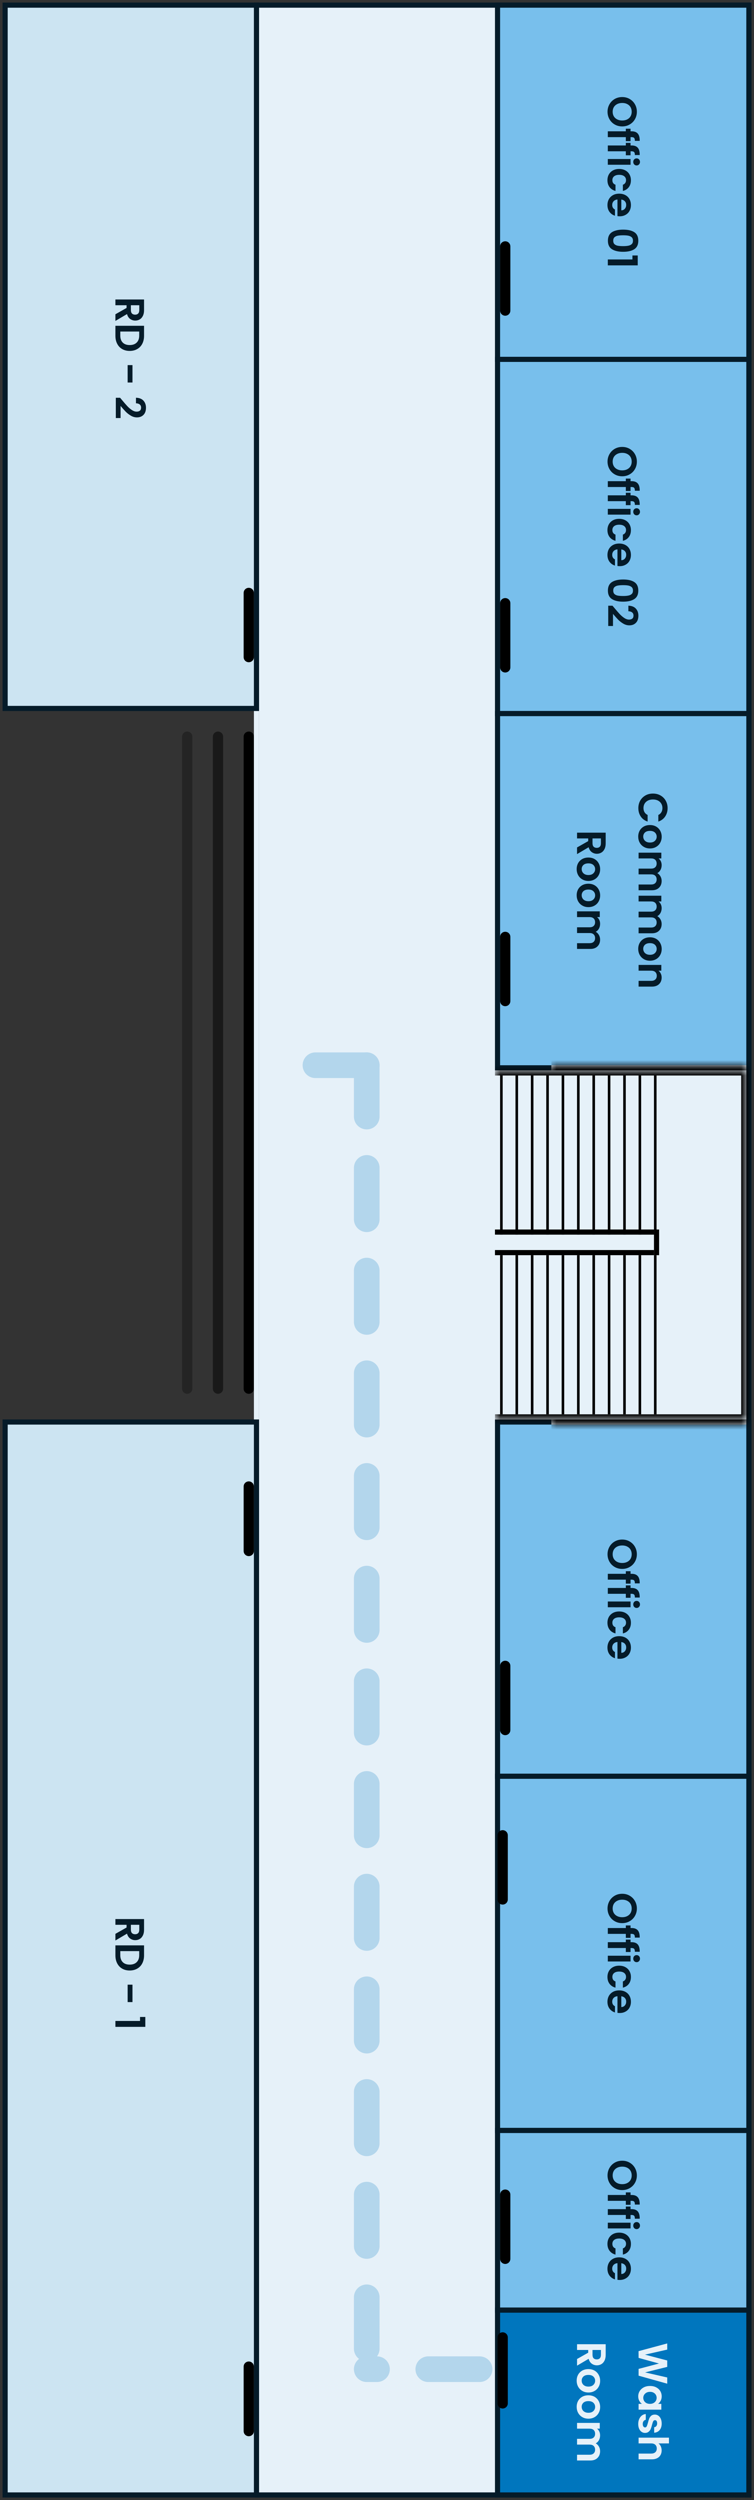 <svg width="147" height="487" viewBox="0 0 147 487" fill="none" xmlns="http://www.w3.org/2000/svg">
<rect x="0" y="0" width="147" height="487" fill="#333333" stroke="none"/>
<rect x="146" y="1" width="485" height="96" transform="rotate(90 146 1)" fill="#E6F1F9" stroke="#051B29"/>
<path d="M48.5 143.5L48.5 270.5" stroke="black" stroke-width="2" stroke-linecap="round"/>
<path d="M42.5 143.5L42.5 270.5" stroke="black" stroke-opacity="0.5" stroke-width="2" stroke-linecap="round"/>
<path d="M36.5 143.5L36.5 270.5" stroke="black" stroke-opacity="0.3" stroke-width="2" stroke-linecap="round"/>
<rect x="146" y="1" width="69" height="49" transform="rotate(90 146 1)" fill="#78BFEC" stroke="#051B29"/>
<path d="M118.444 21.769C118.444 21.246 118.567 20.766 118.812 20.329C119.057 19.892 119.396 19.545 119.828 19.289C120.265 19.033 120.759 18.905 121.308 18.905C121.852 18.905 122.34 19.033 122.772 19.289C123.209 19.545 123.551 19.892 123.796 20.329C124.041 20.766 124.164 21.246 124.164 21.769C124.164 22.297 124.041 22.777 123.796 23.209C123.551 23.646 123.209 23.99 122.772 24.241C122.34 24.497 121.852 24.625 121.308 24.625C120.759 24.625 120.265 24.497 119.828 24.241C119.396 23.99 119.057 23.646 118.812 23.209C118.567 22.772 118.444 22.292 118.444 21.769ZM119.444 21.769C119.444 22.105 119.519 22.401 119.668 22.657C119.823 22.913 120.041 23.113 120.324 23.257C120.607 23.401 120.935 23.473 121.308 23.473C121.681 23.473 122.007 23.401 122.284 23.257C122.567 23.113 122.783 22.913 122.932 22.657C123.081 22.401 123.156 22.105 123.156 21.769C123.156 21.433 123.081 21.134 122.932 20.873C122.783 20.617 122.567 20.417 122.284 20.273C122.007 20.129 121.681 20.057 121.308 20.057C120.935 20.057 120.607 20.129 120.324 20.273C120.041 20.417 119.823 20.617 119.668 20.873C119.519 21.134 119.444 21.433 119.444 21.769ZM122.012 27.49L122.012 26.714L118.5 26.714L118.5 25.578L122.012 25.578L122.012 25.074L122.932 25.074L122.932 25.578L123.156 25.578C123.7 25.578 124.1 25.733 124.356 26.042C124.612 26.352 124.732 26.818 124.716 27.442L123.772 27.442C123.777 27.17 123.732 26.981 123.636 26.874C123.54 26.768 123.367 26.714 123.116 26.714L122.932 26.714L122.932 27.49L122.012 27.49ZM122.012 30.248L122.012 29.472L118.5 29.472L118.5 28.336L122.012 28.336L122.012 27.832L122.932 27.832L122.932 28.336L123.156 28.336C123.7 28.336 124.1 28.491 124.356 28.8C124.612 29.109 124.732 29.576 124.716 30.2L123.772 30.2C123.777 29.928 123.732 29.739 123.636 29.632C123.54 29.525 123.367 29.472 123.116 29.472L122.932 29.472L122.932 30.248L122.012 30.248ZM123.46 31.542C123.46 31.345 123.521 31.179 123.644 31.046C123.772 30.918 123.929 30.854 124.116 30.854C124.303 30.854 124.457 30.918 124.58 31.046C124.708 31.179 124.772 31.345 124.772 31.542C124.772 31.739 124.708 31.902 124.58 32.03C124.457 32.163 124.303 32.23 124.116 32.23C123.929 32.23 123.772 32.163 123.644 32.03C123.521 31.902 123.46 31.739 123.46 31.542ZM122.932 32.094L118.5 32.094L118.5 30.974L122.932 30.974L122.932 32.094ZM120.716 32.912C121.175 32.912 121.575 33.006 121.916 33.192C122.263 33.379 122.529 33.638 122.716 33.968C122.908 34.299 123.004 34.678 123.004 35.104C123.004 35.654 122.865 36.107 122.588 36.464C122.316 36.827 121.932 37.07 121.436 37.192L121.436 35.984C121.628 35.92 121.777 35.811 121.884 35.656C121.996 35.507 122.052 35.32 122.052 35.096C122.052 34.776 121.935 34.523 121.7 34.336C121.471 34.15 121.143 34.056 120.716 34.056C120.295 34.056 119.967 34.15 119.732 34.336C119.503 34.523 119.388 34.776 119.388 35.096C119.388 35.55 119.591 35.846 119.996 35.984L119.996 37.192C119.516 37.07 119.135 36.827 118.852 36.464C118.569 36.102 118.428 35.648 118.428 35.104C118.428 34.678 118.521 34.299 118.708 33.968C118.9 33.638 119.167 33.379 119.508 33.192C119.855 33.006 120.257 32.912 120.716 32.912ZM120.812 42.133C120.652 42.133 120.508 42.122 120.38 42.101L120.38 38.861C120.06 38.888 119.809 39 119.628 39.197C119.447 39.394 119.356 39.637 119.356 39.925C119.356 40.341 119.535 40.637 119.892 40.813L119.892 42.021C119.465 41.893 119.113 41.648 118.836 41.285C118.564 40.922 118.428 40.477 118.428 39.949C118.428 39.522 118.521 39.138 118.708 38.797C118.9 38.461 119.169 38.197 119.516 38.005C119.863 37.818 120.263 37.725 120.716 37.725C121.175 37.725 121.577 37.818 121.924 38.005C122.271 38.192 122.537 38.453 122.724 38.789C122.911 39.125 123.004 39.512 123.004 39.949C123.004 40.37 122.913 40.746 122.732 41.077C122.551 41.413 122.292 41.672 121.956 41.853C121.625 42.04 121.244 42.133 120.812 42.133ZM121.132 40.973C121.42 40.968 121.649 40.864 121.82 40.661C121.996 40.458 122.084 40.21 122.084 39.917C122.084 39.64 121.999 39.405 121.828 39.213C121.663 39.026 121.431 38.912 121.132 38.869L121.132 40.973ZM121.492 44.729C122.415 44.729 123.137 44.894 123.66 45.225C124.183 45.561 124.444 46.115 124.444 46.889C124.444 47.662 124.183 48.214 123.66 48.545C123.137 48.881 122.415 49.049 121.492 49.049C120.564 49.049 119.836 48.881 119.308 48.545C118.78 48.214 118.516 47.662 118.516 46.889C118.516 46.115 118.78 45.561 119.308 45.225C119.836 44.894 120.564 44.729 121.492 44.729ZM121.492 47.945C121.887 47.945 122.217 47.918 122.484 47.865C122.756 47.817 122.977 47.715 123.148 47.561C123.319 47.411 123.404 47.187 123.404 46.889C123.404 46.59 123.319 46.363 123.148 46.209C122.977 46.059 122.756 45.958 122.484 45.905C122.217 45.857 121.887 45.833 121.492 45.833C121.087 45.833 120.745 45.857 120.468 45.905C120.196 45.953 119.975 46.054 119.804 46.209C119.639 46.363 119.556 46.59 119.556 46.889C119.556 47.187 119.639 47.414 119.804 47.569C119.975 47.723 120.196 47.825 120.468 47.873C120.745 47.921 121.087 47.945 121.492 47.945ZM123.3 49.765L124.332 49.765L124.332 51.693L118.5 51.693L118.5 50.541L123.3 50.541L123.3 49.765Z" fill="#051B29"/>
<path d="M98.5 48L98.5 60.5" stroke="black" stroke-width="2" stroke-linecap="round"/>
<rect x="146" y="70" width="69" height="49" transform="rotate(90 146 70)" fill="#78BFEC" stroke="#051B29"/>
<path d="M98.5 117.5L98.5 130" stroke="black" stroke-width="2" stroke-linecap="round"/>
<path d="M118.444 89.921C118.444 89.399 118.567 88.919 118.812 88.481C119.057 88.044 119.396 87.697 119.828 87.441C120.265 87.185 120.759 87.057 121.308 87.057C121.852 87.057 122.34 87.185 122.772 87.441C123.209 87.697 123.551 88.044 123.796 88.481C124.041 88.919 124.164 89.399 124.164 89.921C124.164 90.449 124.041 90.929 123.796 91.361C123.551 91.799 123.209 92.143 122.772 92.393C122.34 92.649 121.852 92.777 121.308 92.777C120.759 92.777 120.265 92.649 119.828 92.393C119.396 92.143 119.057 91.799 118.812 91.361C118.567 90.924 118.444 90.444 118.444 89.921ZM119.444 89.921C119.444 90.257 119.519 90.553 119.668 90.809C119.823 91.065 120.041 91.265 120.324 91.409C120.607 91.553 120.935 91.625 121.308 91.625C121.681 91.625 122.007 91.553 122.284 91.409C122.567 91.265 122.783 91.065 122.932 90.809C123.081 90.553 123.156 90.257 123.156 89.921C123.156 89.585 123.081 89.287 122.932 89.025C122.783 88.769 122.567 88.569 122.284 88.425C122.007 88.281 121.681 88.209 121.308 88.209C120.935 88.209 120.607 88.281 120.324 88.425C120.041 88.569 119.823 88.769 119.668 89.025C119.519 89.287 119.444 89.585 119.444 89.921ZM122.012 95.643L122.012 94.867L118.5 94.867L118.5 93.731L122.012 93.731L122.012 93.227L122.932 93.227L122.932 93.731L123.156 93.731C123.7 93.731 124.1 93.885 124.356 94.195C124.612 94.504 124.732 94.971 124.716 95.595L123.772 95.595C123.777 95.323 123.732 95.133 123.636 95.027C123.54 94.92 123.367 94.867 123.116 94.867L122.932 94.867L122.932 95.643L122.012 95.643ZM122.012 98.4L122.012 97.624L118.5 97.624L118.5 96.488L122.012 96.488L122.012 95.984L122.932 95.984L122.932 96.488L123.156 96.488C123.7 96.488 124.1 96.643 124.356 96.952C124.612 97.262 124.732 97.728 124.716 98.352L123.772 98.352C123.777 98.08 123.732 97.891 123.636 97.784C123.54 97.678 123.367 97.624 123.116 97.624L122.932 97.624L122.932 98.4L122.012 98.4ZM123.46 99.694C123.46 99.497 123.521 99.332 123.644 99.198C123.772 99.07 123.929 99.006 124.116 99.006C124.303 99.006 124.457 99.07 124.58 99.198C124.708 99.332 124.772 99.497 124.772 99.694C124.772 99.891 124.708 100.054 124.58 100.182C124.457 100.316 124.303 100.382 124.116 100.382C123.929 100.382 123.772 100.316 123.644 100.182C123.521 100.054 123.46 99.891 123.46 99.694ZM122.932 100.246L118.5 100.246L118.5 99.126L122.932 99.126L122.932 100.246ZM120.716 101.065C121.175 101.065 121.575 101.158 121.916 101.345C122.263 101.531 122.529 101.79 122.716 102.121C122.908 102.451 123.004 102.83 123.004 103.257C123.004 103.806 122.865 104.259 122.588 104.617C122.316 104.979 121.932 105.222 121.436 105.345L121.436 104.137C121.628 104.073 121.777 103.963 121.884 103.809C121.996 103.659 122.052 103.473 122.052 103.249C122.052 102.929 121.935 102.675 121.7 102.489C121.471 102.302 121.143 102.209 120.716 102.209C120.295 102.209 119.967 102.302 119.732 102.489C119.503 102.675 119.388 102.929 119.388 103.249C119.388 103.702 119.591 103.998 119.996 104.137L119.996 105.345C119.516 105.222 119.135 104.979 118.852 104.617C118.569 104.254 118.428 103.801 118.428 103.257C118.428 102.83 118.521 102.451 118.708 102.121C118.9 101.79 119.167 101.531 119.508 101.345C119.855 101.158 120.257 101.065 120.716 101.065ZM120.812 110.285C120.652 110.285 120.508 110.275 120.38 110.253L120.38 107.013C120.06 107.04 119.809 107.152 119.628 107.349C119.447 107.547 119.356 107.789 119.356 108.077C119.356 108.493 119.535 108.789 119.892 108.965L119.892 110.173C119.465 110.045 119.113 109.8 118.836 109.437C118.564 109.075 118.428 108.629 118.428 108.101C118.428 107.675 118.521 107.291 118.708 106.949C118.9 106.613 119.169 106.349 119.516 106.157C119.863 105.971 120.263 105.877 120.716 105.877C121.175 105.877 121.577 105.971 121.924 106.157C122.271 106.344 122.537 106.605 122.724 106.941C122.911 107.277 123.004 107.664 123.004 108.101C123.004 108.523 122.913 108.899 122.732 109.229C122.551 109.565 122.292 109.824 121.956 110.005C121.625 110.192 121.244 110.285 120.812 110.285ZM121.132 109.125C121.42 109.12 121.649 109.016 121.82 108.813C121.996 108.611 122.084 108.363 122.084 108.069C122.084 107.792 121.999 107.557 121.828 107.365C121.663 107.179 121.431 107.064 121.132 107.021L121.132 109.125ZM121.492 112.881C122.415 112.881 123.137 113.046 123.66 113.377C124.183 113.713 124.444 114.268 124.444 115.041C124.444 115.814 124.183 116.366 123.66 116.697C123.137 117.033 122.415 117.201 121.492 117.201C120.564 117.201 119.836 117.033 119.308 116.697C118.78 116.366 118.516 115.814 118.516 115.041C118.516 114.268 118.78 113.713 119.308 113.377C119.836 113.046 120.564 112.881 121.492 112.881ZM121.492 116.097C121.887 116.097 122.217 116.07 122.484 116.017C122.756 115.969 122.977 115.868 123.148 115.713C123.319 115.564 123.404 115.34 123.404 115.041C123.404 114.742 123.319 114.516 123.148 114.361C122.977 114.212 122.756 114.11 122.484 114.057C122.217 114.009 121.887 113.985 121.492 113.985C121.087 113.985 120.745 114.009 120.468 114.057C120.196 114.105 119.975 114.206 119.804 114.361C119.639 114.516 119.556 114.742 119.556 115.041C119.556 115.34 119.639 115.566 119.804 115.721C119.975 115.876 120.196 115.977 120.468 116.025C120.745 116.073 121.087 116.097 121.492 116.097ZM119.764 118.405C120.191 118.917 120.545 119.325 120.828 119.629C121.116 119.933 121.415 120.186 121.724 120.389C122.033 120.592 122.337 120.693 122.636 120.693C122.908 120.693 123.121 120.629 123.276 120.501C123.431 120.373 123.508 120.176 123.508 119.909C123.508 119.642 123.417 119.437 123.236 119.293C123.06 119.149 122.817 119.074 122.508 119.069L122.508 117.981C123.148 118.002 123.633 118.192 123.964 118.549C124.295 118.912 124.46 119.37 124.46 119.925C124.46 120.533 124.297 121 123.972 121.325C123.652 121.65 123.228 121.813 122.7 121.813C122.284 121.813 121.887 121.701 121.508 121.477C121.129 121.253 120.799 120.997 120.516 120.709C120.239 120.421 119.903 120.045 119.508 119.581L119.508 121.941L118.58 121.941L118.58 117.989L119.412 117.989L119.764 118.405Z" fill="#051B29"/>
<rect x="146" y="139" width="69" height="49" transform="rotate(90 146 139)" fill="#78BFEC" stroke="#051B29"/>
<path d="M127.3 154.581C127.849 154.581 128.34 154.703 128.772 154.949C129.209 155.199 129.548 155.538 129.788 155.965C130.033 156.397 130.156 156.879 130.156 157.413C130.156 158.037 129.996 158.583 129.676 159.053C129.356 159.522 128.913 159.85 128.348 160.037L128.348 158.749C128.615 158.621 128.815 158.439 128.948 158.205C129.081 157.975 129.148 157.709 129.148 157.405C129.148 157.079 129.071 156.789 128.916 156.533C128.767 156.282 128.553 156.085 128.276 155.941C127.999 155.802 127.673 155.733 127.3 155.733C126.932 155.733 126.607 155.802 126.324 155.941C126.047 156.085 125.831 156.282 125.676 156.533C125.527 156.789 125.452 157.079 125.452 157.405C125.452 157.709 125.519 157.975 125.652 158.205C125.791 158.439 125.993 158.621 126.26 158.749L126.26 160.037C125.689 159.85 125.244 159.522 124.924 159.053C124.609 158.589 124.452 158.042 124.452 157.413C124.452 156.879 124.572 156.397 124.812 155.965C125.057 155.538 125.396 155.199 125.828 154.949C126.26 154.703 126.751 154.581 127.3 154.581ZM124.428 162.961C124.428 162.535 124.521 162.151 124.708 161.809C124.9 161.468 125.169 161.199 125.516 161.001C125.863 160.809 126.263 160.713 126.716 160.713C127.169 160.713 127.569 160.812 127.916 161.009C128.263 161.212 128.529 161.487 128.716 161.833C128.908 162.18 129.004 162.567 129.004 162.993C129.004 163.42 128.908 163.807 128.716 164.153C128.529 164.5 128.263 164.772 127.916 164.969C127.569 165.172 127.169 165.273 126.716 165.273C126.263 165.273 125.863 165.169 125.516 164.961C125.169 164.759 124.9 164.481 124.708 164.129C124.521 163.783 124.428 163.393 124.428 162.961ZM125.404 162.961C125.404 163.164 125.452 163.353 125.548 163.529C125.649 163.711 125.799 163.855 125.996 163.961C126.193 164.068 126.433 164.121 126.716 164.121C127.137 164.121 127.46 164.009 127.684 163.785C127.913 163.567 128.028 163.297 128.028 162.977C128.028 162.657 127.913 162.388 127.684 162.169C127.46 161.956 127.137 161.849 126.716 161.849C126.295 161.849 125.969 161.953 125.74 162.161C125.516 162.375 125.404 162.641 125.404 162.961ZM128.996 171.599C128.996 172.143 128.828 172.58 128.492 172.911C128.161 173.247 127.697 173.415 127.1 173.415L124.5 173.415L124.5 172.295L126.948 172.295C127.295 172.295 127.559 172.207 127.74 172.031C127.927 171.855 128.02 171.615 128.02 171.311C128.02 171.007 127.927 170.764 127.74 170.583C127.559 170.407 127.295 170.319 126.948 170.319L124.5 170.319L124.5 169.199L126.948 169.199C127.295 169.199 127.559 169.111 127.74 168.935C127.927 168.759 128.02 168.519 128.02 168.215C128.02 167.906 127.927 167.66 127.74 167.479C127.559 167.303 127.295 167.215 126.948 167.215L124.5 167.215L124.5 166.095L128.932 166.095L128.932 167.215L128.396 167.215C128.583 167.359 128.729 167.543 128.836 167.767C128.943 167.996 128.996 168.247 128.996 168.519C128.996 168.866 128.921 169.175 128.772 169.447C128.628 169.719 128.42 169.93 128.148 170.079C128.404 170.223 128.609 170.431 128.764 170.703C128.919 170.98 128.996 171.279 128.996 171.599ZM128.996 179.982C128.996 180.526 128.828 180.963 128.492 181.294C128.161 181.63 127.697 181.798 127.1 181.798L124.5 181.798L124.5 180.678L126.948 180.678C127.295 180.678 127.559 180.59 127.74 180.414C127.927 180.238 128.02 179.998 128.02 179.694C128.02 179.39 127.927 179.147 127.74 178.966C127.559 178.79 127.295 178.702 126.948 178.702L124.5 178.702L124.5 177.582L126.948 177.582C127.295 177.582 127.559 177.494 127.74 177.318C127.927 177.142 128.02 176.902 128.02 176.598C128.02 176.288 127.927 176.043 127.74 175.862C127.559 175.686 127.295 175.598 126.948 175.598L124.5 175.598L124.5 174.478L128.932 174.478L128.932 175.598L128.396 175.598C128.583 175.742 128.729 175.926 128.836 176.15C128.943 176.379 128.996 176.63 128.996 176.902C128.996 177.248 128.921 177.558 128.772 177.83C128.628 178.102 128.42 178.312 128.148 178.462C128.404 178.606 128.609 178.814 128.764 179.086C128.919 179.363 128.996 179.662 128.996 179.982ZM124.428 184.829C124.428 184.402 124.521 184.018 124.708 183.677C124.9 183.335 125.169 183.066 125.516 182.869C125.863 182.677 126.263 182.581 126.716 182.581C127.169 182.581 127.569 182.679 127.916 182.877C128.263 183.079 128.529 183.354 128.716 183.701C128.908 184.047 129.004 184.434 129.004 184.861C129.004 185.287 128.908 185.674 128.716 186.021C128.529 186.367 128.263 186.639 127.916 186.837C127.569 187.039 127.169 187.141 126.716 187.141C126.263 187.141 125.863 187.037 125.516 186.829C125.169 186.626 124.9 186.349 124.708 185.997C124.521 185.65 124.428 185.261 124.428 184.829ZM125.404 184.829C125.404 185.031 125.452 185.221 125.548 185.397C125.649 185.578 125.799 185.722 125.996 185.829C126.193 185.935 126.433 185.989 126.716 185.989C127.137 185.989 127.46 185.877 127.684 185.653C127.913 185.434 128.028 185.165 128.028 184.845C128.028 184.525 127.913 184.255 127.684 184.037C127.46 183.823 127.137 183.717 126.716 183.717C126.295 183.717 125.969 183.821 125.74 184.029C125.516 184.242 125.404 184.509 125.404 184.829ZM128.996 190.418C128.996 190.946 128.828 191.373 128.492 191.698C128.161 192.023 127.697 192.186 127.1 192.186L124.5 192.186L124.5 191.066L126.948 191.066C127.3 191.066 127.569 190.978 127.756 190.802C127.948 190.626 128.044 190.386 128.044 190.082C128.044 189.773 127.948 189.527 127.756 189.346C127.569 189.17 127.3 189.082 126.948 189.082L124.5 189.082L124.5 187.962L128.932 187.962L128.932 189.082L128.38 189.082C128.572 189.231 128.721 189.421 128.828 189.65C128.94 189.885 128.996 190.141 128.996 190.418ZM112.5 165.077L114.676 163.845L114.676 163.317L112.5 163.317L112.5 162.197L118.084 162.197L118.084 164.293C118.084 164.725 118.007 165.093 117.852 165.397C117.703 165.701 117.497 165.927 117.236 166.077C116.98 166.231 116.692 166.309 116.372 166.309C116.004 166.309 115.671 166.202 115.372 165.989C115.079 165.775 114.876 165.458 114.764 165.037L112.5 166.373L112.5 165.077ZM115.516 163.317L115.516 164.253C115.516 164.557 115.588 164.783 115.732 164.933C115.881 165.082 116.087 165.157 116.348 165.157C116.604 165.157 116.801 165.082 116.94 164.933C117.084 164.783 117.156 164.557 117.156 164.253L117.156 163.317L115.516 163.317ZM112.428 169.29C112.428 168.863 112.521 168.479 112.708 168.138C112.9 167.796 113.169 167.527 113.516 167.33C113.863 167.138 114.263 167.042 114.716 167.042C115.169 167.042 115.569 167.14 115.916 167.338C116.263 167.54 116.529 167.815 116.716 168.162C116.908 168.508 117.004 168.895 117.004 169.322C117.004 169.748 116.908 170.135 116.716 170.482C116.529 170.828 116.263 171.1 115.916 171.298C115.569 171.5 115.169 171.602 114.716 171.602C114.263 171.602 113.863 171.498 113.516 171.29C113.169 171.087 112.9 170.81 112.708 170.458C112.521 170.111 112.428 169.722 112.428 169.29ZM113.404 169.29C113.404 169.492 113.452 169.682 113.548 169.858C113.649 170.039 113.799 170.183 113.996 170.29C114.193 170.396 114.433 170.45 114.716 170.45C115.137 170.45 115.46 170.338 115.684 170.114C115.913 169.895 116.028 169.626 116.028 169.306C116.028 168.986 115.913 168.716 115.684 168.498C115.46 168.284 115.137 168.178 114.716 168.178C114.295 168.178 113.969 168.282 113.74 168.49C113.516 168.703 113.404 168.97 113.404 169.29ZM112.428 174.391C112.428 173.964 112.521 173.58 112.708 173.239C112.9 172.898 113.169 172.628 113.516 172.431C113.863 172.239 114.263 172.143 114.716 172.143C115.169 172.143 115.569 172.242 115.916 172.439C116.263 172.642 116.529 172.916 116.716 173.263C116.908 173.61 117.004 173.996 117.004 174.423C117.004 174.85 116.908 175.236 116.716 175.583C116.529 175.93 116.263 176.202 115.916 176.399C115.569 176.602 115.169 176.703 114.716 176.703C114.263 176.703 113.863 176.599 113.516 176.391C113.169 176.188 112.9 175.911 112.708 175.559C112.521 175.212 112.428 174.823 112.428 174.391ZM113.404 174.391C113.404 174.594 113.452 174.783 113.548 174.959C113.649 175.14 113.799 175.284 113.996 175.391C114.193 175.498 114.433 175.551 114.716 175.551C115.137 175.551 115.46 175.439 115.684 175.215C115.913 174.996 116.028 174.727 116.028 174.407C116.028 174.087 115.913 173.818 115.684 173.599C115.46 173.386 115.137 173.279 114.716 173.279C114.295 173.279 113.969 173.383 113.74 173.591C113.516 173.804 113.404 174.071 113.404 174.391ZM116.996 183.029C116.996 183.573 116.828 184.01 116.492 184.341C116.161 184.677 115.697 184.845 115.1 184.845L112.5 184.845L112.5 183.725L114.948 183.725C115.295 183.725 115.559 183.637 115.74 183.461C115.927 183.285 116.02 183.045 116.02 182.741C116.02 182.437 115.927 182.194 115.74 182.013C115.559 181.837 115.295 181.749 114.948 181.749L112.5 181.749L112.5 180.629L114.948 180.629C115.295 180.629 115.559 180.541 115.74 180.365C115.927 180.189 116.02 179.949 116.02 179.645C116.02 179.335 115.927 179.09 115.74 178.909C115.559 178.733 115.295 178.645 114.948 178.645L112.5 178.645L112.5 177.525L116.932 177.525L116.932 178.645L116.396 178.645C116.583 178.789 116.729 178.973 116.836 179.197C116.943 179.426 116.996 179.677 116.996 179.949C116.996 180.295 116.921 180.605 116.772 180.877C116.628 181.149 116.42 181.359 116.148 181.509C116.404 181.653 116.609 181.861 116.764 182.133C116.919 182.41 116.996 182.709 116.996 183.029Z" fill="#051B29"/>
<path d="M98.5 182.5L98.5 195" stroke="black" stroke-width="2" stroke-linecap="round"/>
<rect x="146" y="277" width="69" height="49" transform="rotate(90 146 277)" fill="#78BFEC" stroke="#051B29"/>
<path d="M118.444 302.757C118.444 302.235 118.567 301.755 118.812 301.317C119.057 300.88 119.396 300.533 119.828 300.277C120.265 300.021 120.759 299.893 121.308 299.893C121.852 299.893 122.34 300.021 122.772 300.277C123.209 300.533 123.551 300.88 123.796 301.317C124.041 301.755 124.164 302.235 124.164 302.757C124.164 303.285 124.041 303.765 123.796 304.197C123.551 304.635 123.209 304.979 122.772 305.229C122.34 305.485 121.852 305.613 121.308 305.613C120.759 305.613 120.265 305.485 119.828 305.229C119.396 304.979 119.057 304.635 118.812 304.197C118.567 303.76 118.444 303.28 118.444 302.757ZM119.444 302.757C119.444 303.093 119.519 303.389 119.668 303.645C119.823 303.901 120.041 304.101 120.324 304.245C120.607 304.389 120.935 304.461 121.308 304.461C121.681 304.461 122.007 304.389 122.284 304.245C122.567 304.101 122.783 303.901 122.932 303.645C123.081 303.389 123.156 303.093 123.156 302.757C123.156 302.421 123.081 302.123 122.932 301.861C122.783 301.605 122.567 301.405 122.284 301.261C122.007 301.117 121.681 301.045 121.308 301.045C120.935 301.045 120.607 301.117 120.324 301.261C120.041 301.405 119.823 301.605 119.668 301.861C119.519 302.123 119.444 302.421 119.444 302.757ZM122.012 308.479L122.012 307.703L118.5 307.703L118.5 306.567L122.012 306.567L122.012 306.063L122.932 306.063L122.932 306.567L123.156 306.567C123.7 306.567 124.1 306.721 124.356 307.031C124.612 307.34 124.732 307.807 124.716 308.431L123.772 308.431C123.777 308.159 123.732 307.969 123.636 307.863C123.54 307.756 123.367 307.703 123.116 307.703L122.932 307.703L122.932 308.479L122.012 308.479ZM122.012 311.236L122.012 310.46L118.5 310.46L118.5 309.324L122.012 309.324L122.012 308.82L122.932 308.82L122.932 309.324L123.156 309.324C123.7 309.324 124.1 309.479 124.356 309.788C124.612 310.098 124.732 310.564 124.716 311.188L123.772 311.188C123.777 310.916 123.732 310.727 123.636 310.62C123.54 310.514 123.367 310.46 123.116 310.46L122.932 310.46L122.932 311.236L122.012 311.236ZM123.46 312.53C123.46 312.333 123.521 312.167 123.644 312.034C123.772 311.906 123.929 311.842 124.116 311.842C124.303 311.842 124.457 311.906 124.58 312.034C124.708 312.167 124.772 312.333 124.772 312.53C124.772 312.727 124.708 312.89 124.58 313.018C124.457 313.151 124.303 313.218 124.116 313.218C123.929 313.218 123.772 313.151 123.644 313.018C123.521 312.89 123.46 312.727 123.46 312.53ZM122.932 313.082L118.5 313.082L118.5 311.962L122.932 311.962L122.932 313.082ZM120.716 313.901C121.175 313.901 121.575 313.994 121.916 314.181C122.263 314.367 122.529 314.626 122.716 314.957C122.908 315.287 123.004 315.666 123.004 316.093C123.004 316.642 122.865 317.095 122.588 317.453C122.316 317.815 121.932 318.058 121.436 318.181L121.436 316.973C121.628 316.909 121.777 316.799 121.884 316.645C121.996 316.495 122.052 316.309 122.052 316.085C122.052 315.765 121.935 315.511 121.7 315.325C121.471 315.138 121.143 315.045 120.716 315.045C120.295 315.045 119.967 315.138 119.732 315.325C119.503 315.511 119.388 315.765 119.388 316.085C119.388 316.538 119.591 316.834 119.996 316.973L119.996 318.181C119.516 318.058 119.135 317.815 118.852 317.453C118.569 317.09 118.428 316.637 118.428 316.093C118.428 315.666 118.521 315.287 118.708 314.957C118.9 314.626 119.167 314.367 119.508 314.181C119.855 313.994 120.257 313.901 120.716 313.901ZM120.812 323.121C120.652 323.121 120.508 323.111 120.38 323.089L120.38 319.849C120.06 319.876 119.809 319.988 119.628 320.185C119.447 320.383 119.356 320.625 119.356 320.913C119.356 321.329 119.535 321.625 119.892 321.801L119.892 323.009C119.465 322.881 119.113 322.636 118.836 322.273C118.564 321.911 118.428 321.465 118.428 320.937C118.428 320.511 118.521 320.127 118.708 319.785C118.9 319.449 119.169 319.185 119.516 318.993C119.863 318.807 120.263 318.713 120.716 318.713C121.175 318.713 121.577 318.807 121.924 318.993C122.271 319.18 122.537 319.441 122.724 319.777C122.911 320.113 123.004 320.5 123.004 320.937C123.004 321.359 122.913 321.735 122.732 322.065C122.551 322.401 122.292 322.66 121.956 322.841C121.625 323.028 121.244 323.121 120.812 323.121ZM121.132 321.961C121.42 321.956 121.649 321.852 121.82 321.649C121.996 321.447 122.084 321.199 122.084 320.905C122.084 320.628 121.999 320.393 121.828 320.201C121.663 320.015 121.431 319.9 121.132 319.857L121.132 321.961Z" fill="#051B29"/>
<path d="M98.5 324.5L98.5 337" stroke="black" stroke-width="2" stroke-linecap="round"/>
<rect x="146" y="346" width="69" height="49" transform="rotate(90 146 346)" fill="#78BFEC" stroke="#051B29"/>
<path d="M118.444 371.757C118.444 371.235 118.567 370.755 118.812 370.317C119.057 369.88 119.396 369.533 119.828 369.277C120.265 369.021 120.759 368.893 121.308 368.893C121.852 368.893 122.34 369.021 122.772 369.277C123.209 369.533 123.551 369.88 123.796 370.317C124.041 370.755 124.164 371.235 124.164 371.757C124.164 372.285 124.041 372.765 123.796 373.197C123.551 373.635 123.209 373.979 122.772 374.229C122.34 374.485 121.852 374.613 121.308 374.613C120.759 374.613 120.265 374.485 119.828 374.229C119.396 373.979 119.057 373.635 118.812 373.197C118.567 372.76 118.444 372.28 118.444 371.757ZM119.444 371.757C119.444 372.093 119.519 372.389 119.668 372.645C119.823 372.901 120.041 373.101 120.324 373.245C120.607 373.389 120.935 373.461 121.308 373.461C121.681 373.461 122.007 373.389 122.284 373.245C122.567 373.101 122.783 372.901 122.932 372.645C123.081 372.389 123.156 372.093 123.156 371.757C123.156 371.421 123.081 371.123 122.932 370.861C122.783 370.605 122.567 370.405 122.284 370.261C122.007 370.117 121.681 370.045 121.308 370.045C120.935 370.045 120.607 370.117 120.324 370.261C120.041 370.405 119.823 370.605 119.668 370.861C119.519 371.123 119.444 371.421 119.444 371.757ZM122.012 377.479L122.012 376.703L118.5 376.703L118.5 375.567L122.012 375.567L122.012 375.063L122.932 375.063L122.932 375.567L123.156 375.567C123.7 375.567 124.1 375.721 124.356 376.031C124.612 376.34 124.732 376.807 124.716 377.431L123.772 377.431C123.777 377.159 123.732 376.969 123.636 376.863C123.54 376.756 123.367 376.703 123.116 376.703L122.932 376.703L122.932 377.479L122.012 377.479ZM122.012 380.236L122.012 379.46L118.5 379.46L118.5 378.324L122.012 378.324L122.012 377.82L122.932 377.82L122.932 378.324L123.156 378.324C123.7 378.324 124.1 378.479 124.356 378.788C124.612 379.098 124.732 379.564 124.716 380.188L123.772 380.188C123.777 379.916 123.732 379.727 123.636 379.62C123.54 379.514 123.367 379.46 123.116 379.46L122.932 379.46L122.932 380.236L122.012 380.236ZM123.46 381.53C123.46 381.333 123.521 381.167 123.644 381.034C123.772 380.906 123.929 380.842 124.116 380.842C124.303 380.842 124.457 380.906 124.58 381.034C124.708 381.167 124.772 381.333 124.772 381.53C124.772 381.727 124.708 381.89 124.58 382.018C124.457 382.151 124.303 382.218 124.116 382.218C123.929 382.218 123.772 382.151 123.644 382.018C123.521 381.89 123.46 381.727 123.46 381.53ZM122.932 382.082L118.5 382.082L118.5 380.962L122.932 380.962L122.932 382.082ZM120.716 382.901C121.175 382.901 121.575 382.994 121.916 383.181C122.263 383.367 122.529 383.626 122.716 383.957C122.908 384.287 123.004 384.666 123.004 385.093C123.004 385.642 122.865 386.095 122.588 386.453C122.316 386.815 121.932 387.058 121.436 387.181L121.436 385.973C121.628 385.909 121.777 385.799 121.884 385.645C121.996 385.495 122.052 385.309 122.052 385.085C122.052 384.765 121.935 384.511 121.7 384.325C121.471 384.138 121.143 384.045 120.716 384.045C120.295 384.045 119.967 384.138 119.732 384.325C119.503 384.511 119.388 384.765 119.388 385.085C119.388 385.538 119.591 385.834 119.996 385.973L119.996 387.181C119.516 387.058 119.135 386.815 118.852 386.453C118.569 386.09 118.428 385.637 118.428 385.093C118.428 384.666 118.521 384.287 118.708 383.957C118.9 383.626 119.167 383.367 119.508 383.181C119.855 382.994 120.257 382.901 120.716 382.901ZM120.812 392.121C120.652 392.121 120.508 392.111 120.38 392.089L120.38 388.849C120.06 388.876 119.809 388.988 119.628 389.185C119.447 389.383 119.356 389.625 119.356 389.913C119.356 390.329 119.535 390.625 119.892 390.801L119.892 392.009C119.465 391.881 119.113 391.636 118.836 391.273C118.564 390.911 118.428 390.465 118.428 389.937C118.428 389.511 118.521 389.127 118.708 388.785C118.9 388.449 119.169 388.185 119.516 387.993C119.863 387.807 120.263 387.713 120.716 387.713C121.175 387.713 121.577 387.807 121.924 387.993C122.271 388.18 122.537 388.441 122.724 388.777C122.911 389.113 123.004 389.5 123.004 389.937C123.004 390.359 122.913 390.735 122.732 391.065C122.551 391.401 122.292 391.66 121.956 391.841C121.625 392.028 121.244 392.121 120.812 392.121ZM121.132 390.961C121.42 390.956 121.649 390.852 121.82 390.649C121.996 390.447 122.084 390.199 122.084 389.905C122.084 389.628 121.999 389.393 121.828 389.201C121.663 389.015 121.431 388.9 121.132 388.857L121.132 390.961Z" fill="#051B29"/>
<path d="M98 357.5L98 370" stroke="black" stroke-width="2" stroke-linecap="round"/>
<rect x="146" y="415" width="35" height="49" transform="rotate(90 146 415)" fill="#78BFEC" stroke="#051B29"/>
<path d="M118.444 423.757C118.444 423.235 118.567 422.755 118.812 422.317C119.057 421.88 119.396 421.533 119.828 421.277C120.265 421.021 120.759 420.893 121.308 420.893C121.852 420.893 122.34 421.021 122.772 421.277C123.209 421.533 123.551 421.88 123.796 422.317C124.041 422.755 124.164 423.235 124.164 423.757C124.164 424.285 124.041 424.765 123.796 425.197C123.551 425.635 123.209 425.979 122.772 426.229C122.34 426.485 121.852 426.613 121.308 426.613C120.759 426.613 120.265 426.485 119.828 426.229C119.396 425.979 119.057 425.635 118.812 425.197C118.567 424.76 118.444 424.28 118.444 423.757ZM119.444 423.757C119.444 424.093 119.519 424.389 119.668 424.645C119.823 424.901 120.041 425.101 120.324 425.245C120.607 425.389 120.935 425.461 121.308 425.461C121.681 425.461 122.007 425.389 122.284 425.245C122.567 425.101 122.783 424.901 122.932 424.645C123.081 424.389 123.156 424.093 123.156 423.757C123.156 423.421 123.081 423.123 122.932 422.861C122.783 422.605 122.567 422.405 122.284 422.261C122.007 422.117 121.681 422.045 121.308 422.045C120.935 422.045 120.607 422.117 120.324 422.261C120.041 422.405 119.823 422.605 119.668 422.861C119.519 423.123 119.444 423.421 119.444 423.757ZM122.012 429.479L122.012 428.703L118.5 428.703L118.5 427.567L122.012 427.567L122.012 427.063L122.932 427.063L122.932 427.567L123.156 427.567C123.7 427.567 124.1 427.721 124.356 428.031C124.612 428.34 124.732 428.807 124.716 429.431L123.772 429.431C123.777 429.159 123.732 428.969 123.636 428.863C123.54 428.756 123.367 428.703 123.116 428.703L122.932 428.703L122.932 429.479L122.012 429.479ZM122.012 432.236L122.012 431.46L118.5 431.46L118.5 430.324L122.012 430.324L122.012 429.82L122.932 429.82L122.932 430.324L123.156 430.324C123.7 430.324 124.1 430.479 124.356 430.788C124.612 431.098 124.732 431.564 124.716 432.188L123.772 432.188C123.777 431.916 123.732 431.727 123.636 431.62C123.54 431.514 123.367 431.46 123.116 431.46L122.932 431.46L122.932 432.236L122.012 432.236ZM123.46 433.53C123.46 433.333 123.521 433.167 123.644 433.034C123.772 432.906 123.929 432.842 124.116 432.842C124.303 432.842 124.457 432.906 124.58 433.034C124.708 433.167 124.772 433.333 124.772 433.53C124.772 433.727 124.708 433.89 124.58 434.018C124.457 434.151 124.303 434.218 124.116 434.218C123.929 434.218 123.772 434.151 123.644 434.018C123.521 433.89 123.46 433.727 123.46 433.53ZM122.932 434.082L118.5 434.082L118.5 432.962L122.932 432.962L122.932 434.082ZM120.716 434.901C121.175 434.901 121.575 434.994 121.916 435.181C122.263 435.367 122.529 435.626 122.716 435.957C122.908 436.287 123.004 436.666 123.004 437.093C123.004 437.642 122.865 438.095 122.588 438.453C122.316 438.815 121.932 439.058 121.436 439.181L121.436 437.973C121.628 437.909 121.777 437.799 121.884 437.645C121.996 437.495 122.052 437.309 122.052 437.085C122.052 436.765 121.935 436.511 121.7 436.325C121.471 436.138 121.143 436.045 120.716 436.045C120.295 436.045 119.967 436.138 119.732 436.325C119.503 436.511 119.388 436.765 119.388 437.085C119.388 437.538 119.591 437.834 119.996 437.973L119.996 439.181C119.516 439.058 119.135 438.815 118.852 438.453C118.569 438.09 118.428 437.637 118.428 437.093C118.428 436.666 118.521 436.287 118.708 435.957C118.9 435.626 119.167 435.367 119.508 435.181C119.855 434.994 120.257 434.901 120.716 434.901ZM120.812 444.121C120.652 444.121 120.508 444.111 120.38 444.089L120.38 440.849C120.06 440.876 119.809 440.988 119.628 441.185C119.447 441.383 119.356 441.625 119.356 441.913C119.356 442.329 119.535 442.625 119.892 442.801L119.892 444.009C119.465 443.881 119.113 443.636 118.836 443.273C118.564 442.911 118.428 442.465 118.428 441.937C118.428 441.511 118.521 441.127 118.708 440.785C118.9 440.449 119.169 440.185 119.516 439.993C119.863 439.807 120.263 439.713 120.716 439.713C121.175 439.713 121.577 439.807 121.924 439.993C122.271 440.18 122.537 440.441 122.724 440.777C122.911 441.113 123.004 441.5 123.004 441.937C123.004 442.359 122.913 442.735 122.732 443.065C122.551 443.401 122.292 443.66 121.956 443.841C121.625 444.028 121.244 444.121 120.812 444.121ZM121.132 442.961C121.42 442.956 121.649 442.852 121.82 442.649C121.996 442.447 122.084 442.199 122.084 441.905C122.084 441.628 121.999 441.393 121.828 441.201C121.663 441.015 121.431 440.9 121.132 440.857L121.132 442.961Z" fill="#051B29"/>
<path d="M98.5 427.5L98.5 440" stroke="black" stroke-width="2" stroke-linecap="round"/>
<rect x="146" y="450" width="36" height="49" transform="rotate(90 146 450)" fill="#0076BE" stroke="#051B29"/>
<path d="M130.084 464.324L124.5 462.764L124.5 461.444L128.476 460.396L124.5 459.3L124.492 457.988L130.084 456.484L130.084 457.684L125.748 458.668L130.084 459.804L130.084 461.052L125.772 462.124L130.084 463.116L130.084 464.324ZM126.732 464.768C127.18 464.768 127.577 464.856 127.924 465.032C128.271 465.213 128.537 465.456 128.724 465.76C128.911 466.069 129.004 466.413 129.004 466.792C129.004 467.122 128.937 467.41 128.804 467.656C128.671 467.906 128.503 468.106 128.3 468.256L128.932 468.256L128.932 469.384L124.5 469.384L124.5 468.256L125.148 468.256C124.94 468.112 124.767 467.912 124.628 467.656C124.495 467.405 124.428 467.114 124.428 466.784C124.428 466.41 124.524 466.069 124.716 465.76C124.908 465.456 125.177 465.213 125.524 465.032C125.876 464.856 126.279 464.768 126.732 464.768ZM126.716 468.256C126.988 468.256 127.22 468.202 127.412 468.096C127.609 467.989 127.759 467.845 127.86 467.664C127.967 467.482 128.02 467.288 128.02 467.08C128.02 466.872 127.969 466.68 127.868 466.504C127.767 466.328 127.617 466.184 127.42 466.072C127.228 465.965 126.999 465.912 126.732 465.912C126.465 465.912 126.231 465.965 126.028 466.072C125.831 466.184 125.679 466.328 125.572 466.504C125.465 466.685 125.412 466.877 125.412 467.08C125.412 467.288 125.463 467.482 125.564 467.664C125.671 467.845 125.82 467.989 126.012 468.096C126.209 468.202 126.444 468.256 126.716 468.256ZM124.428 472.174C124.428 471.811 124.492 471.486 124.62 471.198C124.753 470.91 124.932 470.68 125.156 470.51C125.38 470.344 125.628 470.254 125.9 470.238L125.9 471.366C125.729 471.387 125.588 471.47 125.476 471.614C125.364 471.763 125.308 471.947 125.308 472.166C125.308 472.379 125.351 472.544 125.436 472.662C125.521 472.784 125.631 472.846 125.764 472.846C125.908 472.846 126.015 472.771 126.084 472.622C126.159 472.478 126.239 472.246 126.324 471.926C126.404 471.595 126.487 471.323 126.572 471.11C126.657 470.902 126.788 470.72 126.964 470.566C127.14 470.416 127.377 470.342 127.676 470.342C127.921 470.342 128.145 470.411 128.348 470.55C128.551 470.694 128.711 470.896 128.828 471.158C128.945 471.424 129.004 471.736 129.004 472.094C129.004 472.622 128.871 473.043 128.604 473.358C128.343 473.672 127.988 473.846 127.54 473.878L127.54 472.806C127.716 472.79 127.855 472.715 127.956 472.582C128.063 472.454 128.116 472.28 128.116 472.062C128.116 471.859 128.079 471.702 128.004 471.59C127.929 471.483 127.825 471.43 127.692 471.43C127.543 471.43 127.428 471.504 127.348 471.654C127.273 471.803 127.196 472.035 127.116 472.35C127.036 472.67 126.953 472.934 126.868 473.142C126.783 473.35 126.649 473.528 126.468 473.678C126.292 473.832 126.057 473.912 125.764 473.918C125.508 473.918 125.279 473.846 125.076 473.702C124.873 473.563 124.713 473.36 124.596 473.094C124.484 472.832 124.428 472.526 124.428 472.174ZM128.996 477.333C128.996 477.669 128.921 477.968 128.772 478.229C128.628 478.49 128.412 478.693 128.124 478.837C127.841 478.986 127.5 479.061 127.1 479.061L124.5 479.061L124.5 477.941L126.948 477.941C127.3 477.941 127.569 477.853 127.756 477.677C127.948 477.501 128.044 477.261 128.044 476.957C128.044 476.648 127.948 476.402 127.756 476.221C127.569 476.045 127.3 475.957 126.948 475.957L124.5 475.957L124.5 474.837L130.42 474.837L130.42 475.957L128.38 475.957C128.572 476.101 128.721 476.293 128.828 476.533C128.94 476.773 128.996 477.04 128.996 477.333ZM112.5 459.518L114.676 458.286L114.676 457.758L112.5 457.758L112.5 456.638L118.084 456.638L118.084 458.734C118.084 459.166 118.007 459.534 117.852 459.838C117.703 460.142 117.497 460.368 117.236 460.518C116.98 460.672 116.692 460.75 116.372 460.75C116.004 460.75 115.671 460.643 115.372 460.43C115.079 460.216 114.876 459.899 114.764 459.478L112.5 460.814L112.5 459.518ZM115.516 457.758L115.516 458.694C115.516 458.998 115.588 459.224 115.732 459.374C115.881 459.523 116.087 459.598 116.348 459.598C116.604 459.598 116.801 459.523 116.94 459.374C117.084 459.224 117.156 458.998 117.156 458.694L117.156 457.758L115.516 457.758ZM112.428 463.731C112.428 463.304 112.521 462.92 112.708 462.579C112.9 462.237 113.169 461.968 113.516 461.771C113.863 461.579 114.263 461.483 114.716 461.483C115.169 461.483 115.569 461.581 115.916 461.779C116.263 461.981 116.529 462.256 116.716 462.603C116.908 462.949 117.004 463.336 117.004 463.763C117.004 464.189 116.908 464.576 116.716 464.923C116.529 465.269 116.263 465.541 115.916 465.739C115.569 465.941 115.169 466.043 114.716 466.043C114.263 466.043 113.863 465.939 113.516 465.731C113.169 465.528 112.9 465.251 112.708 464.899C112.521 464.552 112.428 464.163 112.428 463.731ZM113.404 463.731C113.404 463.933 113.452 464.123 113.548 464.299C113.649 464.48 113.799 464.624 113.996 464.731C114.193 464.837 114.433 464.891 114.716 464.891C115.137 464.891 115.46 464.779 115.684 464.555C115.913 464.336 116.028 464.067 116.028 463.747C116.028 463.427 115.913 463.157 115.684 462.939C115.46 462.725 115.137 462.619 114.716 462.619C114.295 462.619 113.969 462.723 113.74 462.931C113.516 463.144 113.404 463.411 113.404 463.731ZM112.428 468.832C112.428 468.406 112.521 468.022 112.708 467.68C112.9 467.339 113.169 467.07 113.516 466.872C113.863 466.68 114.263 466.584 114.716 466.584C115.169 466.584 115.569 466.683 115.916 466.88C116.263 467.083 116.529 467.358 116.716 467.704C116.908 468.051 117.004 468.438 117.004 468.864C117.004 469.291 116.908 469.678 116.716 470.024C116.529 470.371 116.263 470.643 115.916 470.84C115.569 471.043 115.169 471.144 114.716 471.144C114.263 471.144 113.863 471.04 113.516 470.832C113.169 470.63 112.9 470.352 112.708 470C112.521 469.654 112.428 469.264 112.428 468.832ZM113.404 468.832C113.404 469.035 113.452 469.224 113.548 469.4C113.649 469.582 113.799 469.726 113.996 469.832C114.193 469.939 114.433 469.992 114.716 469.992C115.137 469.992 115.46 469.88 115.684 469.656C115.913 469.438 116.028 469.168 116.028 468.848C116.028 468.528 115.913 468.259 115.684 468.04C115.46 467.827 115.137 467.72 114.716 467.72C114.295 467.72 113.969 467.824 113.74 468.032C113.516 468.246 113.404 468.512 113.404 468.832ZM116.996 477.47C116.996 478.014 116.828 478.451 116.492 478.782C116.161 479.118 115.697 479.286 115.1 479.286L112.5 479.286L112.5 478.166L114.948 478.166C115.295 478.166 115.559 478.078 115.74 477.902C115.927 477.726 116.02 477.486 116.02 477.182C116.02 476.878 115.927 476.635 115.74 476.454C115.559 476.278 115.295 476.19 114.948 476.19L112.5 476.19L112.5 475.07L114.948 475.07C115.295 475.07 115.559 474.982 115.74 474.806C115.927 474.63 116.02 474.39 116.02 474.086C116.02 473.777 115.927 473.531 115.74 473.35C115.559 473.174 115.295 473.086 114.948 473.086L112.5 473.086L112.5 471.966L116.932 471.966L116.932 473.086L116.396 473.086C116.583 473.23 116.729 473.414 116.836 473.638C116.943 473.867 116.996 474.118 116.996 474.39C116.996 474.737 116.921 475.046 116.772 475.318C116.628 475.59 116.42 475.801 116.148 475.95C116.404 476.094 116.609 476.302 116.764 476.574C116.919 476.851 116.996 477.15 116.996 477.47Z" fill="#E6F1F9"/>
<path d="M98 455.314L98 468.161" stroke="black" stroke-width="2" stroke-linecap="round"/>
<rect x="50" y="1" width="137" height="49" transform="rotate(90 50 1)" fill="#CCE4F2" stroke="#051B29"/>
<path d="M22.5 61.217L24.676 59.985L24.676 59.457L22.5 59.457L22.5 58.337L28.084 58.337L28.084 60.433C28.084 60.865 28.007 61.233 27.852 61.537C27.703 61.841 27.497 62.068 27.236 62.217C26.98 62.372 26.692 62.449 26.372 62.449C26.004 62.449 25.671 62.343 25.372 62.129C25.079 61.916 24.876 61.599 24.764 61.177L22.5 62.513L22.5 61.217ZM25.516 59.457L25.516 60.393C25.516 60.697 25.588 60.924 25.732 61.073C25.881 61.222 26.087 61.297 26.348 61.297C26.604 61.297 26.801 61.222 26.94 61.073C27.084 60.924 27.156 60.697 27.156 60.393L27.156 59.457L25.516 59.457ZM28.084 65.414C28.084 66.001 27.969 66.516 27.74 66.958C27.511 67.406 27.183 67.75 26.756 67.99C26.335 68.236 25.844 68.358 25.284 68.358C24.724 68.358 24.233 68.236 23.812 67.99C23.396 67.75 23.073 67.406 22.844 66.958C22.615 66.516 22.5 66.001 22.5 65.414L22.5 63.462L28.084 63.462L28.084 65.414ZM23.452 65.374C23.452 65.961 23.612 66.414 23.932 66.734C24.252 67.054 24.703 67.214 25.284 67.214C25.865 67.214 26.319 67.054 26.644 66.734C26.975 66.414 27.14 65.961 27.14 65.374L27.14 64.582L23.452 64.582L23.452 65.374ZM25.828 74.511L24.884 74.511L24.884 71.119L25.828 71.119L25.828 74.511ZM23.764 77.897C24.191 78.409 24.545 78.817 24.828 79.121C25.116 79.425 25.415 79.678 25.724 79.881C26.033 80.084 26.337 80.185 26.636 80.185C26.908 80.185 27.121 80.121 27.276 79.993C27.431 79.865 27.508 79.668 27.508 79.401C27.508 79.134 27.417 78.929 27.236 78.785C27.06 78.641 26.817 78.566 26.508 78.561L26.508 77.473C27.148 77.494 27.633 77.684 27.964 78.041C28.295 78.404 28.46 78.862 28.46 79.417C28.46 80.025 28.297 80.492 27.972 80.817C27.652 81.142 27.228 81.305 26.7 81.305C26.284 81.305 25.887 81.193 25.508 80.969C25.129 80.745 24.799 80.489 24.516 80.201C24.239 79.913 23.903 79.537 23.508 79.073L23.508 81.433L22.58 81.433L22.58 77.481L23.412 77.481L23.764 77.897Z" fill="#051B29"/>
<path d="M48.5 115.5L48.5 128" stroke="black" stroke-width="2" stroke-linecap="round"/>
<rect x="50" y="277" width="209" height="49" transform="rotate(90 50 277)" fill="#CCE4F2" stroke="#051B29"/>
<path d="M22.5 376.698L24.676 375.466L24.676 374.938L22.5 374.938L22.5 373.818L28.084 373.818L28.084 375.914C28.084 376.346 28.007 376.714 27.852 377.018C27.703 377.322 27.497 377.549 27.236 377.698C26.98 377.853 26.692 377.93 26.372 377.93C26.004 377.93 25.671 377.823 25.372 377.61C25.079 377.397 24.876 377.079 24.764 376.658L22.5 377.994L22.5 376.698ZM25.516 374.938L25.516 375.874C25.516 376.178 25.588 376.405 25.732 376.554C25.881 376.703 26.087 376.778 26.348 376.778C26.604 376.778 26.801 376.703 26.94 376.554C27.084 376.405 27.156 376.178 27.156 375.874L27.156 374.938L25.516 374.938ZM28.084 380.895C28.084 381.482 27.969 381.996 27.74 382.439C27.511 382.887 27.183 383.231 26.756 383.471C26.335 383.716 25.844 383.839 25.284 383.839C24.724 383.839 24.233 383.716 23.812 383.471C23.396 383.231 23.073 382.887 22.844 382.439C22.615 381.996 22.5 381.482 22.5 380.895L22.5 378.943L28.084 378.943L28.084 380.895ZM23.452 380.855C23.452 381.442 23.612 381.895 23.932 382.215C24.252 382.535 24.703 382.695 25.284 382.695C25.865 382.695 26.319 382.535 26.644 382.215C26.975 381.895 27.14 381.442 27.14 380.855L27.14 380.063L23.452 380.063L23.452 380.855ZM25.828 389.992L24.884 389.992L24.884 386.6L25.828 386.6L25.828 389.992ZM27.3 392.89L28.332 392.89L28.332 394.818L22.5 394.818L22.5 393.666L27.3 393.666L27.3 392.89Z" fill="#051B29"/>
<path d="M48.5 461.001L48.5 473.56" stroke="black" stroke-width="2" stroke-linecap="round"/>
<path d="M48.5 289.562L48.5 302.122" stroke="black" stroke-width="2" stroke-linecap="round"/>
<mask id="path-33-inside-1_101_1221" fill="white">
<path d="M107.5 277.5L107.5 207.5L145.5 207.5L145.5 277.5L107.5 277.5Z"/>
</mask>
<path d="M107.5 277.5L107.5 207.5L145.5 207.5L145.5 277.5L107.5 277.5Z" fill="#E6F1F9"/>
<path d="M145.5 207.5L146.5 207.5L146.5 206.5L145.5 206.5L145.5 207.5ZM145.5 277.5L145.5 278.5L146.5 278.5L146.5 277.5L145.5 277.5ZM107.5 208.5L145.5 208.5L145.5 206.5L107.5 206.5L107.5 208.5ZM144.5 207.5L144.5 277.5L146.5 277.5L146.5 207.5L144.5 207.5ZM145.5 276.5L107.5 276.5L107.5 278.5L145.5 278.5L145.5 276.5Z" fill="black" mask="url(#path-33-inside-1_101_1221)"/>
<mask id="path-35-inside-2_101_1221" fill="white">
<path d="M145.5 208.5L145.5 276.5L96.5 276.5L96.5 208.5L145.5 208.5Z"/>
</mask>
<path d="M145.5 208.5L145.5 276.5L96.5 276.5L96.5 208.5L145.5 208.5Z" fill="#E6F1F9"/>
<path d="M145.5 208.5L146.5 208.5L146.5 207.5L145.5 207.5L145.5 208.5ZM145.5 276.5L145.5 277.5L146.5 277.5L146.5 276.5L145.5 276.5ZM144.5 208.5L144.5 276.5L146.5 276.5L146.5 208.5L144.5 208.5ZM145.5 275.5L96.5 275.5L96.5 277.5L145.5 277.5L145.5 275.5ZM96.5 209.5L145.5 209.5L145.5 207.5L96.5 207.5L96.5 209.5Z" fill="black" mask="url(#path-35-inside-2_101_1221)"/>
<line x1="127.5" y1="244" x2="96.5" y2="244" stroke="black"/>
<line x1="127.5" y1="240" x2="96.5" y2="240" stroke="black"/>
<line x1="128" y1="239.5" x2="128" y2="244.5" stroke="black"/>
<line x1="127.75" y1="244.5" x2="127.75" y2="275.5" stroke="black" stroke-width="0.5"/>
<line x1="127.75" y1="209.5" x2="127.75" y2="240.5" stroke="black" stroke-width="0.5"/>
<line x1="124.75" y1="244.5" x2="124.75" y2="275.5" stroke="black" stroke-width="0.5"/>
<line x1="124.75" y1="209.5" x2="124.75" y2="240.5" stroke="black" stroke-width="0.5"/>
<line x1="121.75" y1="244.5" x2="121.75" y2="275.5" stroke="black" stroke-width="0.5"/>
<line x1="121.75" y1="209.5" x2="121.75" y2="240.5" stroke="black" stroke-width="0.5"/>
<line x1="118.75" y1="244.5" x2="118.75" y2="275.5" stroke="black" stroke-width="0.5"/>
<line x1="118.75" y1="209.5" x2="118.75" y2="240.5" stroke="black" stroke-width="0.5"/>
<line x1="115.75" y1="244.5" x2="115.75" y2="275.5" stroke="black" stroke-width="0.5"/>
<line x1="115.75" y1="209.5" x2="115.75" y2="240.5" stroke="black" stroke-width="0.5"/>
<line x1="112.75" y1="244.5" x2="112.75" y2="275.5" stroke="black" stroke-width="0.5"/>
<line x1="112.75" y1="209.5" x2="112.75" y2="240.5" stroke="black" stroke-width="0.5"/>
<line x1="109.75" y1="244.5" x2="109.75" y2="275.5" stroke="black" stroke-width="0.5"/>
<line x1="109.75" y1="209.5" x2="109.75" y2="240.5" stroke="black" stroke-width="0.5"/>
<line x1="106.75" y1="244.5" x2="106.75" y2="275.5" stroke="black" stroke-width="0.5"/>
<line x1="106.75" y1="209.5" x2="106.75" y2="240.5" stroke="black" stroke-width="0.5"/>
<line x1="103.75" y1="244.5" x2="103.75" y2="275.5" stroke="black" stroke-width="0.5"/>
<line x1="103.75" y1="209.5" x2="103.75" y2="240.5" stroke="black" stroke-width="0.5"/>
<line x1="100.75" y1="244.5" x2="100.75" y2="275.5" stroke="black" stroke-width="0.5"/>
<line x1="100.75" y1="209.5" x2="100.75" y2="240.5" stroke="black" stroke-width="0.5"/>
<line x1="97.75" y1="244.5" x2="97.75" y2="275.5" stroke="black" stroke-width="0.5"/>
<line x1="97.75" y1="209.5" x2="97.75" y2="240.5" stroke="black" stroke-width="0.5"/>
<line x1="50" y1="138.5" x2="50" y2="276.5" stroke="#E6F1F9"/>
<path d="M71.5 207.5L71.5 461.5" stroke="#B3D6EC" stroke-width="5" stroke-linecap="round" stroke-dasharray="10 10"/>
<path d="M71.5 207.5L56.5 207.5" stroke="#B3D6EC" stroke-width="5" stroke-linecap="round" stroke-dasharray="10 10"/>
<path d="M93.5 461.5L71.5 461.5" stroke="#B3D6EC" stroke-width="5" stroke-linecap="round" stroke-dasharray="10 10"/>
</svg>
